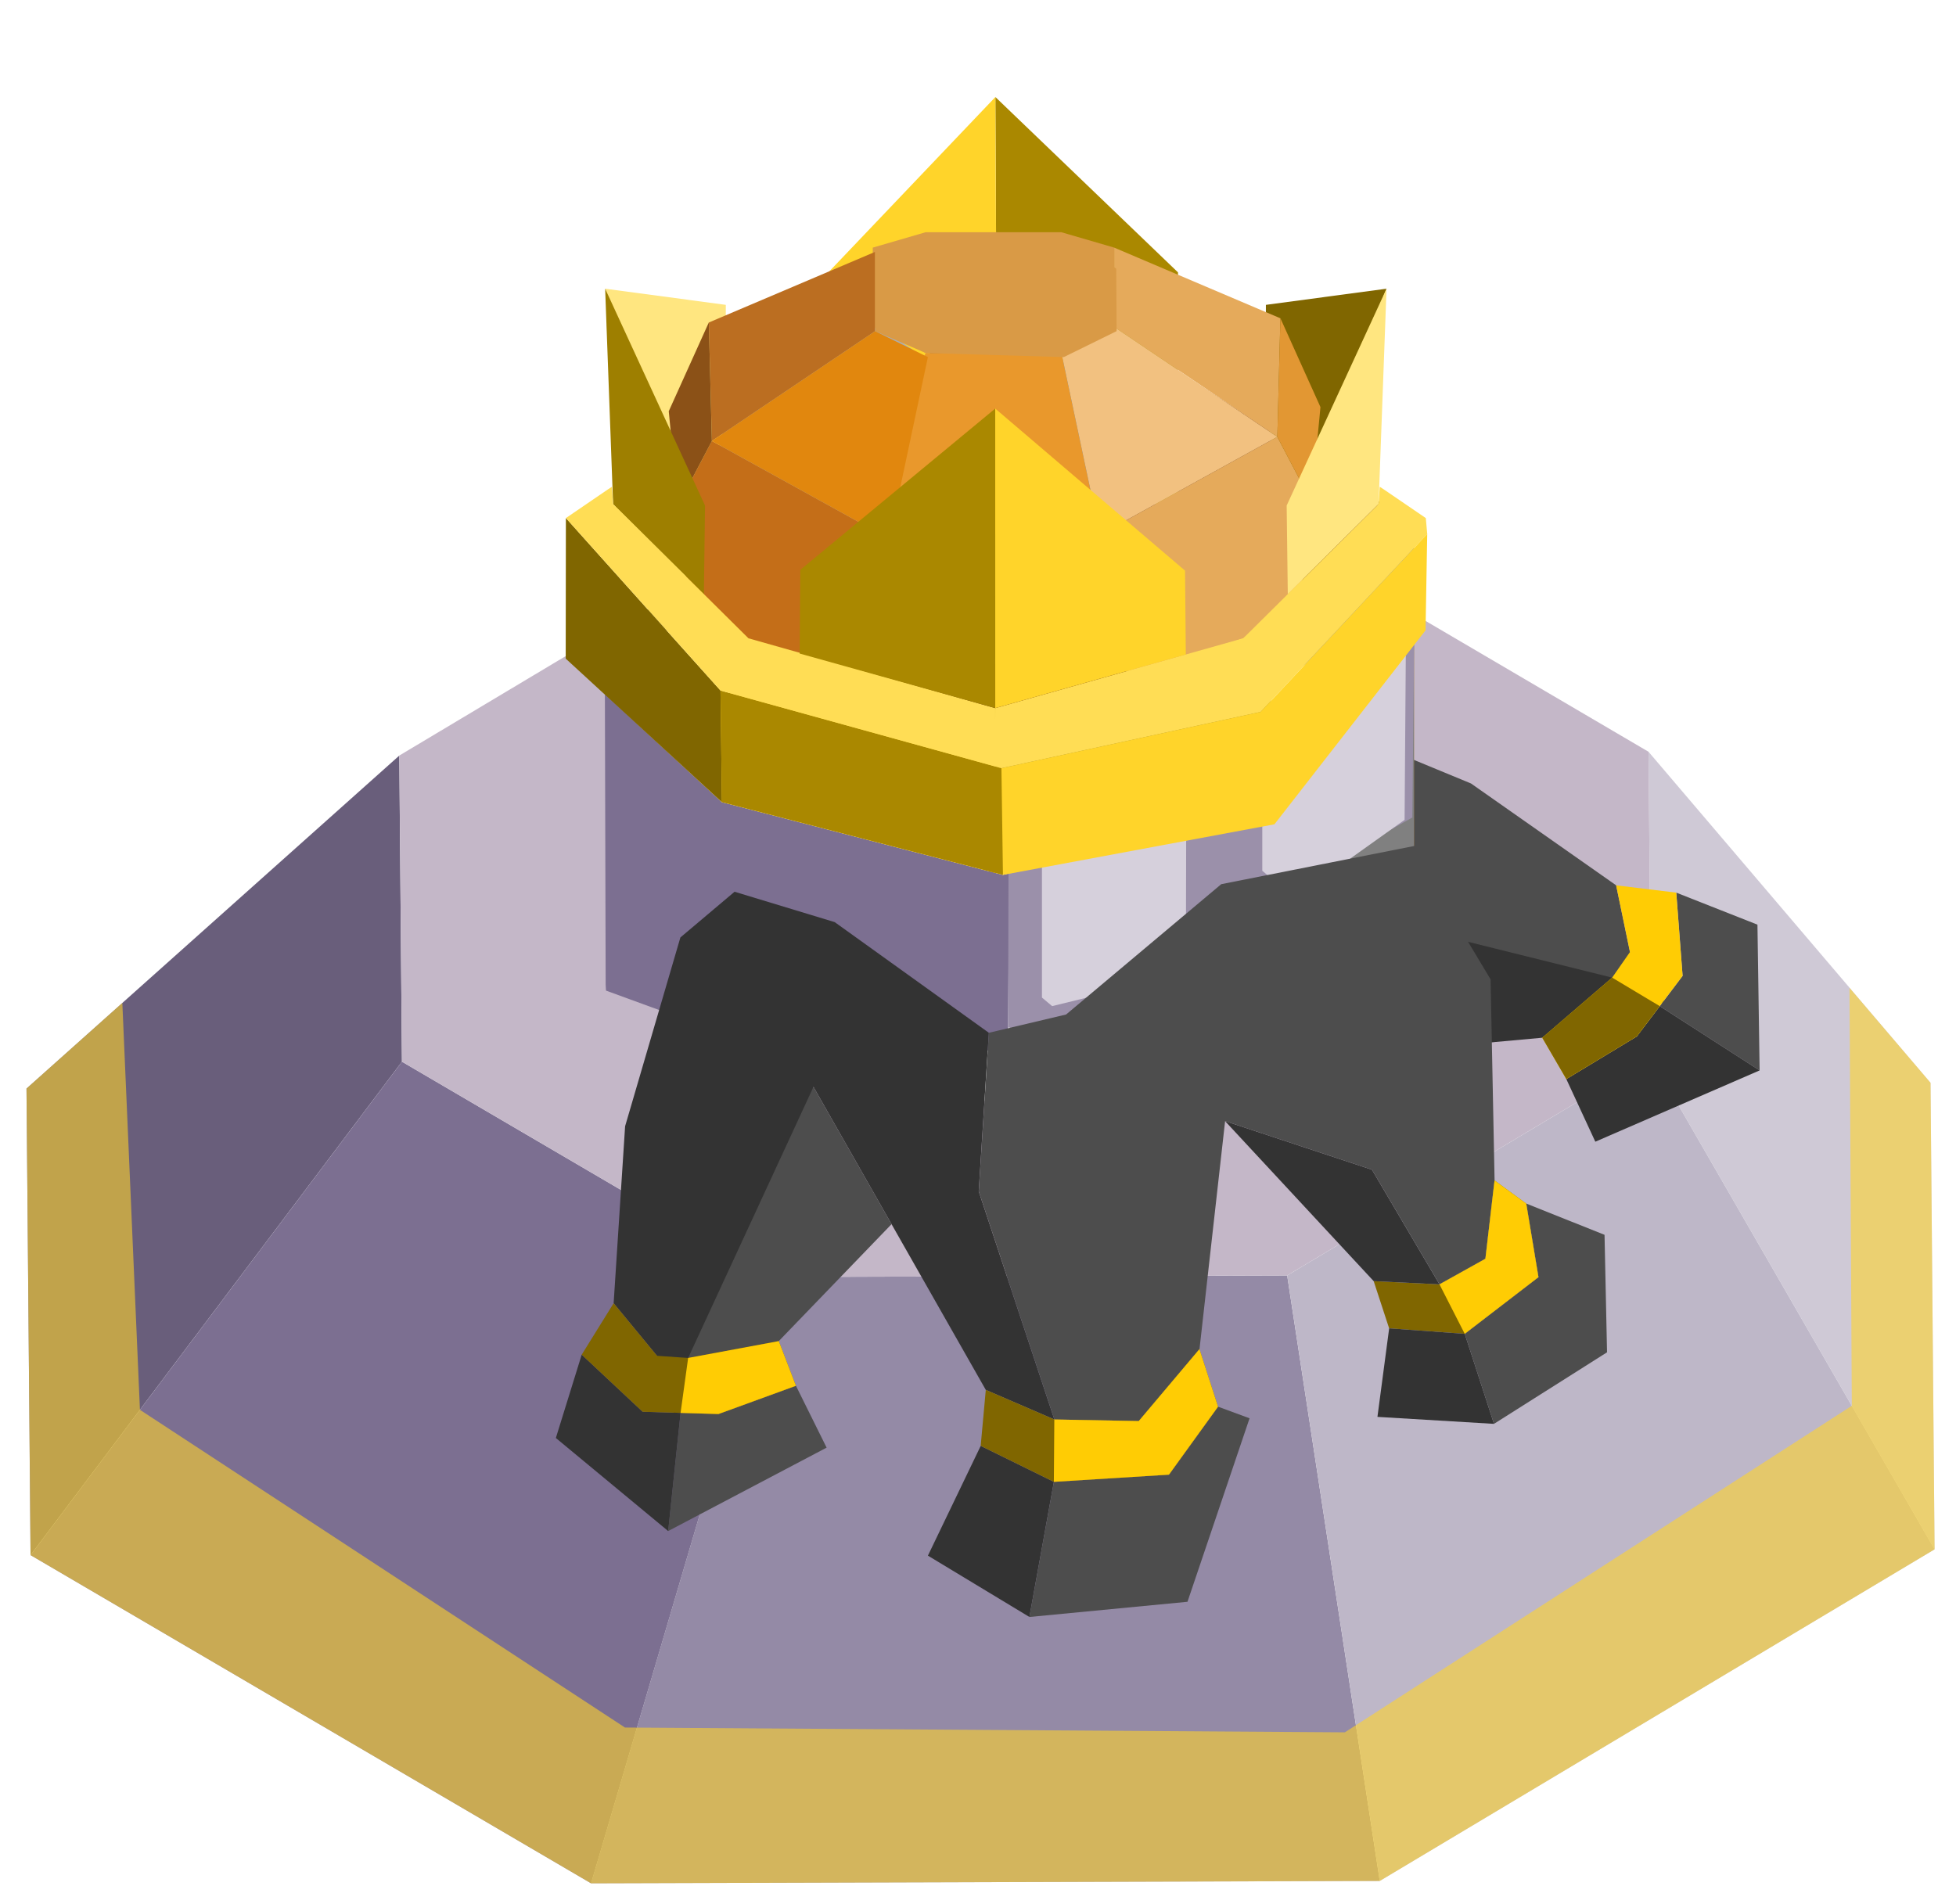 <?xml version="1.0" encoding="UTF-8" standalone="no"?>
<!-- Created with Inkscape (http://www.inkscape.org/) -->

<svg
   width="152.165mm"
   height="148.159mm"
   viewBox="0 0 152.165 148.159"
   version="1.1"
   id="svg1"
   xml:space="preserve"
   inkscape:version="1.3 (0e150ed6c4, 2023-07-21)"
   sodipodi:docname="Dwarves maravillas monumentos.svg"
   xmlns:inkscape="http://www.inkscape.org/namespaces/inkscape"
   xmlns:sodipodi="http://sodipodi.sourceforge.net/DTD/sodipodi-0.dtd"
   xmlns="http://www.w3.org/2000/svg"
   xmlns:svg="http://www.w3.org/2000/svg"><sodipodi:namedview
     id="namedview1"
     pagecolor="#ffffff"
     bordercolor="#000000"
     borderopacity="0.25"
     inkscape:showpageshadow="2"
     inkscape:pageopacity="0.0"
     inkscape:pagecheckerboard="0"
     inkscape:deskcolor="#d1d1d1"
     inkscape:document-units="mm"
     inkscape:zoom="0.0625"
     inkscape:cx="-5304"
     inkscape:cy="-1944"
     inkscape:window-width="1920"
     inkscape:window-height="991"
     inkscape:window-x="-9"
     inkscape:window-y="-9"
     inkscape:window-maximized="1"
     inkscape:current-layer="layer1"
     showguides="false"
     showgrid="false"><sodipodi:guide
       position="848.975,24.237"
       orientation="-3.296,-66.289"
       id="guide4"
       inkscape:locked="false" /><sodipodi:guide
       position="831.436,25.109"
       orientation="-24.82,66.612"
       id="guide5"
       inkscape:locked="false" /><sodipodi:guide
       position="849.06,31.676"
       orientation="24.82,-66.612"
       id="guide6"
       inkscape:locked="false" /><sodipodi:guide
       position="831.436,25.109"
       orientation="-44.397,32.365"
       id="guide7"
       inkscape:locked="false" /><sodipodi:guide
       position="839.999,36.856"
       orientation="0,0"
       id="guide8"
       inkscape:locked="false" /><sodipodi:guide
       position="839.999,36.856"
       orientation="0,0"
       id="guide9"
       inkscape:locked="false" /><sodipodi:guide
       position="848.903,42.142"
       orientation="19.979,34.434"
       id="guide10"
       inkscape:locked="false" /><sodipodi:guide
       position="858.014,36.856"
       orientation="-18.689,23.145"
       id="guide11"
       inkscape:locked="false" /><sodipodi:guide
       position="864.138,41.801"
       orientation="-20.613,-36.058"
       id="guide12"
       inkscape:locked="false" /><sodipodi:guide
       position="848.903,42.142"
       orientation="19.979,34.434"
       id="guide13"
       inkscape:locked="false" /><sodipodi:guide
       position="858.014,36.856"
       orientation="28.116,-0.322"
       id="guide14"
       inkscape:locked="false" /><sodipodi:guide
       position="857.928,29.417"
       orientation="-6.655,23.425"
       id="guide15"
       inkscape:locked="false" /><sodipodi:guide
       position="864.126,31.178"
       orientation="-40.15,0.043"
       id="guide16"
       inkscape:locked="false" /><sodipodi:guide
       position="843.722,39.144"
       orientation="11.329,19.818"
       id="guide17"
       inkscape:locked="false" /><sodipodi:guide
       position="848.965,36.147"
       orientation="-11.329,19.583"
       id="guide18"
       inkscape:locked="false" /><sodipodi:guide
       position="854.147,39.144"
       orientation="-11.329,-19.818"
       id="guide19"
       inkscape:locked="false" /><sodipodi:guide
       position="848.903,42.142"
       orientation="11.329,-19.583"
       id="guide20"
       inkscape:locked="false" /><sodipodi:guide
       position="848.927,33.986"
       orientation="-11.329,-19.818"
       id="guide21"
       inkscape:locked="false" /><sodipodi:guide
       position="843.683,36.984"
       orientation="-8.165,0.145"
       id="guide22"
       inkscape:locked="false" /><sodipodi:guide
       position="843.722,39.144"
       orientation="1.072,19.771"
       id="guide23"
       inkscape:locked="false" /><sodipodi:guide
       position="848.953,38.86"
       orientation="0,0"
       id="guide24"
       inkscape:locked="false" /><sodipodi:guide
       position="848.927,33.986"
       orientation="-11.329,19.583"
       id="guide25"
       inkscape:locked="false" /><sodipodi:guide
       position="854.108,36.984"
       orientation="-8.165,0.145"
       id="guide26"
       inkscape:locked="false" /><sodipodi:guide
       position="854.147,39.144"
       orientation="1.072,-19.866"
       id="guide27"
       inkscape:locked="false" /><sodipodi:guide
       position="848.89,38.86"
       orientation="0,0"
       id="guide28"
       inkscape:locked="false" /><sodipodi:guide
       position="839.999,36.856"
       orientation="19.577,34.246"
       id="guide29"
       inkscape:locked="false" /><sodipodi:guide
       position="849.06,31.676"
       orientation="-19.577,33.84"
       id="guide30"
       inkscape:locked="false" /><sodipodi:guide
       position="858.014,36.856"
       orientation="-19.577,-34.246"
       id="guide31"
       inkscape:locked="false" /><sodipodi:guide
       position="848.953,42.035"
       orientation="19.577,-33.84"
       id="guide32"
       inkscape:locked="false" /><sodipodi:guide
       position="848.994,27.943"
       orientation="-19.577,-34.246"
       id="guide33"
       inkscape:locked="false" /><sodipodi:guide
       position="839.933,33.122"
       orientation="-14.11,0.251"
       id="guide34"
       inkscape:locked="false" /><sodipodi:guide
       position="839.999,36.856"
       orientation="1.853,34.164"
       id="guide35"
       inkscape:locked="false" /><sodipodi:guide
       position="849.039,36.365"
       orientation="0,0"
       id="guide36"
       inkscape:locked="false" /><sodipodi:guide
       position="848.994,27.943"
       orientation="-19.577,33.84"
       id="guide37"
       inkscape:locked="false" /><sodipodi:guide
       position="857.947,33.122"
       orientation="-14.11,0.251"
       id="guide38"
       inkscape:locked="false" /><sodipodi:guide
       position="858.014,36.856"
       orientation="1.853,-34.329"
       id="guide39"
       inkscape:locked="false" /><sodipodi:guide
       position="848.931,36.365"
       orientation="0,0"
       id="guide40"
       inkscape:locked="false" /><sodipodi:guide
       position="839.981,33.15"
       orientation="19.577,34.246"
       id="guide41"
       inkscape:locked="false" /><sodipodi:guide
       position="849.041,27.97"
       orientation="-19.577,33.84"
       id="guide42"
       inkscape:locked="false" /><sodipodi:guide
       position="857.995,33.15"
       orientation="-19.577,-34.246"
       id="guide43"
       inkscape:locked="false" /><sodipodi:guide
       position="848.934,38.33"
       orientation="19.577,-33.84"
       id="guide44"
       inkscape:locked="false" /><sodipodi:guide
       position="848.975,24.237"
       orientation="-19.577,-34.246"
       id="guide45"
       inkscape:locked="false" /><sodipodi:guide
       position="839.914,29.417"
       orientation="-14.11,0.251"
       id="guide46"
       inkscape:locked="false" /><sodipodi:guide
       position="839.981,33.15"
       orientation="1.853,34.164"
       id="guide47"
       inkscape:locked="false" /><sodipodi:guide
       position="849.02,32.66"
       orientation="0,0"
       id="guide48"
       inkscape:locked="false" /><sodipodi:guide
       position="848.975,24.237"
       orientation="-19.577,33.84"
       id="guide49"
       inkscape:locked="false" /><sodipodi:guide
       position="857.928,29.417"
       orientation="-14.11,0.251"
       id="guide50"
       inkscape:locked="false" /><sodipodi:guide
       position="857.995,33.15"
       orientation="1.853,-34.329"
       id="guide51"
       inkscape:locked="false" /><sodipodi:guide
       position="848.912,32.66"
       orientation="0,0"
       id="guide52"
       inkscape:locked="false" /><sodipodi:guide
       position="855.906,55.593"
       orientation="55.295,0"
       id="guide53"
       inkscape:locked="false" /><sodipodi:guide
       position="855.906,40.963"
       orientation="0,87.305"
       id="guide54"
       inkscape:locked="false" /><sodipodi:guide
       position="879.005,40.963"
       orientation="-55.295,0"
       id="guide55"
       inkscape:locked="false" /><sodipodi:guide
       position="879.005,55.593"
       orientation="0,-87.305"
       id="guide56"
       inkscape:locked="false" /><sodipodi:guide
       position="858.842,58.54"
       orientation="38.707,0"
       id="guide57"
       inkscape:locked="false" /><sodipodi:guide
       position="858.842,48.299"
       orientation="0,61.113"
       id="guide58"
       inkscape:locked="false" /><sodipodi:guide
       position="875.011,48.299"
       orientation="-38.707,0"
       id="guide59"
       inkscape:locked="false" /><sodipodi:guide
       position="875.011,58.54"
       orientation="0,-61.113"
       id="guide60"
       inkscape:locked="false" /><sodipodi:guide
       position="855.987,47.493"
       orientation="-20.323,11.005"
       id="guide61"
       inkscape:locked="false" /><sodipodi:guide
       position="858.899,52.87"
       orientation="-14.197,7.272"
       id="guide62"
       inkscape:locked="false" /><sodipodi:guide
       position="860.823,56.627"
       orientation="14.239,-7.888"
       id="guide63"
       inkscape:locked="false" /><sodipodi:guide
       position="858.736,52.859"
       orientation="20.281,-10.389"
       id="guide64"
       inkscape:locked="false" /><sodipodi:guide
       position="861.677,49.436"
       orientation="25.886,-6.504"
       id="guide65"
       inkscape:locked="false" /><sodipodi:guide
       position="859.956,42.587"
       orientation="-18.543,-15.002"
       id="guide66"
       inkscape:locked="false" /><sodipodi:guide
       position="855.987,47.493"
       orientation="-20.323,11.005"
       id="guide67"
       inkscape:locked="false" /><sodipodi:guide
       position="867.531,48.335"
       orientation="27.669,2.978"
       id="guide68"
       inkscape:locked="false" /><sodipodi:guide
       position="868.319,41.014"
       orientation="-5.943,-31.605"
       id="guide69"
       inkscape:locked="false" /><sodipodi:guide
       position="859.956,42.587"
       orientation="-25.886,6.504"
       id="guide70"
       inkscape:locked="false" /><sodipodi:guide
       position="861.677,49.436"
       orientation="4.16,22.124"
       id="guide71"
       inkscape:locked="false" /><sodipodi:guide
       position="867.531,48.335"
       orientation="-7.097,20.786"
       id="guide72"
       inkscape:locked="false" /><sodipodi:guide
       position="873.03,50.213"
       orientation="24.628,11.886"
       id="guide73"
       inkscape:locked="false" /><sodipodi:guide
       position="876.175,43.697"
       orientation="10.138,-29.694"
       id="guide74"
       inkscape:locked="false" /><sodipodi:guide
       position="868.319,41.014"
       orientation="-27.669,-2.978"
       id="guide75"
       inkscape:locked="false" /><sodipodi:guide
       position="876.175,43.697"
       orientation="-20.281,10.389"
       id="guide76"
       inkscape:locked="false" /><sodipodi:guide
       position="878.924,49.063"
       orientation="-18.544,-15.002"
       id="guide77"
       inkscape:locked="false" /><sodipodi:guide
       position="874.954,53.969"
       orientation="14.197,-7.272"
       id="guide78"
       inkscape:locked="false" /><sodipodi:guide
       position="868.319,41.014"
       orientation="49.391,-3.262"
       id="guide79"
       inkscape:locked="false" /><sodipodi:guide
       position="867.455,27.946"
       orientation="-59.529,32.956"
       id="guide80"
       inkscape:locked="false" /><sodipodi:guide
       position="867.455,27.946"
       orientation="-55.335,-28.343"
       id="guide81"
       inkscape:locked="false" /><sodipodi:guide
       position="859.956,42.587"
       orientation="5.943,31.605"
       id="guide82"
       inkscape:locked="false" /><sodipodi:guide
       position="867.455,27.946"
       orientation="-73.878,-43.345"
       id="guide83"
       inkscape:locked="false" /><sodipodi:guide
       position="855.987,47.493"
       orientation="18.543,15.002"
       id="guide84"
       inkscape:locked="false" /><sodipodi:guide
       position="887.322,52.207"
       orientation="6.371,-27.197"
       id="guide85"
       inkscape:locked="false" /><sodipodi:guide
       position="880.126,50.521"
       orientation="-15.724,-33.859"
       id="guide86"
       inkscape:locked="false" /><sodipodi:guide
       position="871.167,54.681"
       orientation="-9.191,24.923"
       id="guide87"
       inkscape:locked="false" /><sodipodi:guide
       position="877.761,57.113"
       orientation="18.544,36.133"
       id="guide88"
       inkscape:locked="false" /><sodipodi:guide
       position="880.143,48.048"
       orientation="-9.348,-0.065"
       id="guide89"
       inkscape:locked="false" /><sodipodi:guide
       position="880.126,50.521"
       orientation="-15.73,-33.866"
       id="guide90"
       inkscape:locked="false" /><sodipodi:guide
       position="871.165,54.683"
       orientation="12.385,-0.268"
       id="guide91"
       inkscape:locked="false" /><sodipodi:guide
       position="871.095,51.406"
       orientation="12.693,34.199"
       id="guide92"
       inkscape:locked="false" /><sodipodi:guide
       position="880.126,50.521"
       orientation="10.017,0.067"
       id="guide93"
       inkscape:locked="false" /><sodipodi:guide
       position="880.144,47.871"
       orientation="-6.483,24.991"
       id="guide94"
       inkscape:locked="false" /><sodipodi:guide
       position="886.756,49.586"
       orientation="-9.904,2.14"
       id="guide95"
       inkscape:locked="false" /><sodipodi:guide
       position="881.983,59.675"
       orientation="11.329,19.818"
       id="guide96"
       inkscape:locked="false" /><sodipodi:guide
       position="887.227,56.677"
       orientation="-11.329,19.583"
       id="guide97"
       inkscape:locked="false" /><sodipodi:guide
       position="892.408,59.675"
       orientation="-11.329,-19.818"
       id="guide98"
       inkscape:locked="false" /><sodipodi:guide
       position="887.165,62.672"
       orientation="11.329,-19.583"
       id="guide99"
       inkscape:locked="false" /><sodipodi:guide
       position="887.188,54.517"
       orientation="-11.329,-19.818"
       id="guide100"
       inkscape:locked="false" /><sodipodi:guide
       position="881.945,57.514"
       orientation="-8.165,0.145"
       id="guide101"
       inkscape:locked="false" /><sodipodi:guide
       position="881.983,59.675"
       orientation="1.072,19.771"
       id="guide102"
       inkscape:locked="false" /><sodipodi:guide
       position="887.214,59.391"
       orientation="0,0"
       id="guide103"
       inkscape:locked="false" /><sodipodi:guide
       position="887.188,54.517"
       orientation="-11.329,19.583"
       id="guide104"
       inkscape:locked="false" /><sodipodi:guide
       position="892.37,57.514"
       orientation="-8.165,0.145"
       id="guide105"
       inkscape:locked="false" /><sodipodi:guide
       position="892.408,59.675"
       orientation="1.072,-19.866"
       id="guide106"
       inkscape:locked="false" /><sodipodi:guide
       position="887.152,59.391"
       orientation="0,0"
       id="guide107"
       inkscape:locked="false" /><sodipodi:guide
       position="871.129,53.273"
       orientation="19.577,34.246"
       id="guide108"
       inkscape:locked="false" /><sodipodi:guide
       position="880.19,48.093"
       orientation="-19.577,33.84"
       id="guide109"
       inkscape:locked="false" /><sodipodi:guide
       position="889.143,53.273"
       orientation="-19.577,-34.246"
       id="guide110"
       inkscape:locked="false" /><sodipodi:guide
       position="880.082,58.452"
       orientation="19.577,-33.84"
       id="guide111"
       inkscape:locked="false" /><sodipodi:guide
       position="880.123,44.36"
       orientation="-19.577,-34.246"
       id="guide112"
       inkscape:locked="false" /><sodipodi:guide
       position="871.062,49.539"
       orientation="-14.11,0.251"
       id="guide113"
       inkscape:locked="false" /><sodipodi:guide
       position="871.129,53.273"
       orientation="1.853,34.164"
       id="guide114"
       inkscape:locked="false" /><sodipodi:guide
       position="880.168,52.782"
       orientation="0,0"
       id="guide115"
       inkscape:locked="false" /><sodipodi:guide
       position="880.123,44.36"
       orientation="-19.577,33.84"
       id="guide116"
       inkscape:locked="false" /><sodipodi:guide
       position="889.077,49.539"
       orientation="-14.11,0.251"
       id="guide117"
       inkscape:locked="false" /><sodipodi:guide
       position="889.143,53.273"
       orientation="1.853,-34.329"
       id="guide118"
       inkscape:locked="false" /><sodipodi:guide
       position="880.06,52.782"
       orientation="0,0"
       id="guide119"
       inkscape:locked="false" /><sodipodi:guide
       position="871.11,49.567"
       orientation="19.577,34.246"
       id="guide120"
       inkscape:locked="false" /><sodipodi:guide
       position="880.171,44.387"
       orientation="-19.577,33.84"
       id="guide121"
       inkscape:locked="false" /><sodipodi:guide
       position="889.124,49.567"
       orientation="-19.577,-34.246"
       id="guide122"
       inkscape:locked="false" /><sodipodi:guide
       position="880.063,54.747"
       orientation="19.577,-33.84"
       id="guide123"
       inkscape:locked="false" /><sodipodi:guide
       position="880.105,40.654"
       orientation="-19.577,-34.246"
       id="guide124"
       inkscape:locked="false" /><sodipodi:guide
       position="871.044,45.834"
       orientation="-14.11,0.251"
       id="guide125"
       inkscape:locked="false" /><sodipodi:guide
       position="871.11,49.567"
       orientation="1.853,34.164"
       id="guide126"
       inkscape:locked="false" /><sodipodi:guide
       position="880.149,49.077"
       orientation="0,0"
       id="guide127"
       inkscape:locked="false" /><sodipodi:guide
       position="880.105,40.654"
       orientation="-19.577,33.84"
       id="guide128"
       inkscape:locked="false" /><sodipodi:guide
       position="889.058,45.834"
       orientation="-14.11,0.251"
       id="guide129"
       inkscape:locked="false" /><sodipodi:guide
       position="889.124,49.567"
       orientation="1.853,-34.329"
       id="guide130"
       inkscape:locked="false" /><sodipodi:guide
       position="880.042,49.077"
       orientation="0,0"
       id="guide131"
       inkscape:locked="false" /><sodipodi:guide
       position="878.261,57.386"
       orientation="19.577,34.246"
       id="guide132"
       inkscape:locked="false" /><sodipodi:guide
       position="887.322,52.207"
       orientation="-19.577,33.84"
       id="guide133"
       inkscape:locked="false" /><sodipodi:guide
       position="896.275,57.386"
       orientation="-19.577,-34.246"
       id="guide134"
       inkscape:locked="false" /><sodipodi:guide
       position="887.214,62.566"
       orientation="19.577,-33.84"
       id="guide135"
       inkscape:locked="false" /><sodipodi:guide
       position="887.255,48.473"
       orientation="-19.577,-34.246"
       id="guide136"
       inkscape:locked="false" /><sodipodi:guide
       position="878.194,53.653"
       orientation="-14.11,0.251"
       id="guide137"
       inkscape:locked="false" /><sodipodi:guide
       position="878.261,57.386"
       orientation="1.853,34.164"
       id="guide138"
       inkscape:locked="false" /><sodipodi:guide
       position="887.3,56.896"
       orientation="0,0"
       id="guide139"
       inkscape:locked="false" /><sodipodi:guide
       position="887.255,48.473"
       orientation="-19.577,33.84"
       id="guide140"
       inkscape:locked="false" /><sodipodi:guide
       position="896.209,53.653"
       orientation="-14.11,0.251"
       id="guide141"
       inkscape:locked="false" /><sodipodi:guide
       position="896.275,57.386"
       orientation="1.853,-34.329"
       id="guide142"
       inkscape:locked="false" /><sodipodi:guide
       position="887.192,56.896"
       orientation="0,0"
       id="guide143"
       inkscape:locked="false" /><sodipodi:guide
       position="887.189,44.74"
       orientation="-19.577,-34.246"
       id="guide144"
       inkscape:locked="false" /><sodipodi:guide
       position="878.128,49.92"
       orientation="-14.11,0.251"
       id="guide145"
       inkscape:locked="false" /><sodipodi:guide
       position="878.194,53.653"
       orientation="1.853,34.164"
       id="guide146"
       inkscape:locked="false" /><sodipodi:guide
       position="887.234,53.163"
       orientation="0,0"
       id="guide147"
       inkscape:locked="false" /><sodipodi:guide
       position="887.189,44.74"
       orientation="-19.577,33.84"
       id="guide148"
       inkscape:locked="false" /><sodipodi:guide
       position="896.142,49.92"
       orientation="-14.11,0.251"
       id="guide149"
       inkscape:locked="false" /><sodipodi:guide
       position="896.209,53.653"
       orientation="1.853,-34.329"
       id="guide150"
       inkscape:locked="false" /><sodipodi:guide
       position="887.126,53.163"
       orientation="0,0"
       id="guide151"
       inkscape:locked="false" /><sodipodi:guide
       position="887.214,62.566"
       orientation="3.296,66.289"
       id="guide152"
       inkscape:locked="false" /><sodipodi:guide
       position="904.753,61.694"
       orientation="16.281,-32.043"
       id="guide153"
       inkscape:locked="false" /><sodipodi:guide
       position="896.275,57.386"
       orientation="-16.281,32.043"
       id="guide154"
       inkscape:locked="false" /><sodipodi:guide
       position="904.753,61.694"
       orientation="44.501,-32.545"
       id="guide155"
       inkscape:locked="false" /><sodipodi:guide
       position="881.553,59.156"
       orientation="11.329,19.818"
       id="guide156"
       inkscape:locked="false" /><sodipodi:guide
       position="886.796,56.158"
       orientation="-11.329,19.583"
       id="guide157"
       inkscape:locked="false" /><sodipodi:guide
       position="891.978,59.156"
       orientation="-11.329,-19.818"
       id="guide158"
       inkscape:locked="false" /><sodipodi:guide
       position="886.734,62.153"
       orientation="11.329,-19.583"
       id="guide159"
       inkscape:locked="false" /><sodipodi:guide
       position="881.553,59.156"
       orientation="11.329,19.818"
       id="guide160"
       inkscape:locked="false" /><sodipodi:guide
       position="886.796,56.158"
       orientation="-11.329,19.583"
       id="guide161"
       inkscape:locked="false" /><sodipodi:guide
       position="891.978,59.156"
       orientation="-11.329,-19.818"
       id="guide162"
       inkscape:locked="false" /><sodipodi:guide
       position="886.734,62.153"
       orientation="11.329,-19.583"
       id="guide163"
       inkscape:locked="false" /><sodipodi:guide
       position="886.758,53.998"
       orientation="-11.329,-19.818"
       id="guide164"
       inkscape:locked="false" /><sodipodi:guide
       position="881.514,56.995"
       orientation="-8.165,0.145"
       id="guide165"
       inkscape:locked="false" /><sodipodi:guide
       position="881.553,59.156"
       orientation="1.072,19.771"
       id="guide166"
       inkscape:locked="false" /><sodipodi:guide
       position="886.784,58.872"
       orientation="0,0"
       id="guide167"
       inkscape:locked="false" /><sodipodi:guide
       position="886.758,53.998"
       orientation="-11.329,19.583"
       id="guide168"
       inkscape:locked="false" /><sodipodi:guide
       position="891.939,56.995"
       orientation="-8.165,0.145"
       id="guide169"
       inkscape:locked="false" /><sodipodi:guide
       position="891.978,59.156"
       orientation="1.072,-19.866"
       id="guide170"
       inkscape:locked="false" /><sodipodi:guide
       position="886.721,58.872"
       orientation="0,0"
       id="guide171"
       inkscape:locked="false" /><sodipodi:guide
       position="908.816,88.297"
       orientation="-19.577,33.84"
       id="guide179"
       inkscape:locked="false" /><sodipodi:guide
       position="917.769,93.477"
       orientation="-14.11,0.251"
       id="guide180"
       inkscape:locked="false" /><sodipodi:guide
       position="917.836,97.21"
       orientation="1.853,-34.329"
       id="guide181"
       inkscape:locked="false" /><sodipodi:guide
       position="908.753,96.72"
       orientation="0,0"
       id="guide182"
       inkscape:locked="false" /></sodipodi:namedview><defs
     id="defs1"><linearGradient
       id="swatch30"
       inkscape:swatch="solid"><stop
         style="stop-color:#797979;stop-opacity:0.577;"
         offset="0"
         id="stop30" /></linearGradient></defs><g
     inkscape:label="Capa 1"
     inkscape:groupmode="layer"
     id="layer1"
     transform="translate(814.075,84.446)"><g
       id="g160"
       transform="translate(313.607,-457.95)"><g
         id="g159"
         transform="translate(-328.961,450.06)"><g
           id="g25-2-2"
           transform="translate(-3628.091,2953.664)"
           inkscape:export-filename="Sprites SVG\monument_dwarf_tomb.svg"
           inkscape:export-xdpi="96"
           inkscape:export-ydpi="96"><g
             id="g41-5-3-1"
             transform="matrix(2,0,0,2,2898.407,-2119.539)"
             inkscape:export-filename="SVG\monument_tomb.svg"
             inkscape:export-xdpi="96"
             inkscape:export-ydpi="96"><g
               id="g23-9-0-7-4"
               transform="matrix(0.9,0,0,0.9,-27.332,-187.601)"><path
                 style="fill:#cfc9d6;fill-opacity:1;stroke:#020202;stroke-width:1.792;stroke-opacity:0"
                 d="m 63.378,-251.759 12.247,21.244 -0.175,-20.168 -12.187,-14.308"
                 id="path191-3-19-8-2-3-5-1-5-5-9"
                 sodipodi:nodetypes="cccc" /><path
                 style="fill:#695e7b;fill-opacity:1;stroke:#020202;stroke-width:0.32;stroke-opacity:0"
                 d="m -6.665,-230.265 16.052,-21.33 -0.115,-13.232 -16.112,14.394"
                 id="path198-7-3-2-9-2-2-2-3"
                 sodipodi:nodetypes="cccc" /><path
                 style="fill:#948aa6;fill-opacity:1;stroke:#020202;stroke-width:1.792;stroke-opacity:0"
                 d="m 47.645,-242.355 -22.364,0.068 -7.721,26.209 34.086,-0.104"
                 id="path73-8-7-7-7-6-6-0-9-6-2-9-4-3-8"
                 sodipodi:nodetypes="cccc" /><path
                 style="fill:#7c6f91;fill-opacity:1;stroke:#020202;stroke-width:1.792;stroke-opacity:0"
                 d="m 25.282,-242.287 -15.895,-9.308 -16.052,21.33 24.226,14.188"
                 id="path75-3-9-9-9-0-4-3-9-2-3-0-1-4-0"
                 sodipodi:nodetypes="cccc" /><path
                 style="fill:#beb7c8;fill-opacity:1;stroke:#020202;stroke-width:1.792;stroke-opacity:0"
                 d="m 51.646,-216.181 -4.001,-26.173 15.732,-9.405 12.247,21.244"
                 id="path72-8-8-0-1-9-35-6-3-3-5-4-0-6-7"
                 sodipodi:nodetypes="cccc" /><path
                 id="path26-9-5-7-5-9"
                 style="fill:#c4b7c8;fill-opacity:1;stroke:#020202;stroke-width:3.619;stroke-opacity:0"
                 d="m 50.826,-272.292 -0.146,2.58 -0.935,1.6 0.218,5.072 1.686,3.77 5.74e-4,5.8e-4 0.033,3.856 -9.198,5.482 -13.074,0.04 -9.293,-5.426 1.399,-5.04 -3.262,-9.84 -8.983,5.37 0.038,4.399 0.077,8.833 15.895,9.309 22.363,-0.068 15.733,-9.405 0.138,-4.55 -0.177,-0.044 -0.075,-8.638 z" /></g><g
               id="g40-1-4-3"
               transform="translate(-1.058)"><g
                 id="g39-0-8-0"><g
                   id="g11-9-9-7-7"
                   transform="rotate(-43.998,52.875,-390.464)"><path
                     style="fill:#4d4d4d;fill-opacity:1;stroke:#020202;stroke-width:4.79;stroke-opacity:0"
                     d="m 58.615,-426.832 1.406,3.089 -3.879,4.139 -1.057,-4.498 1.457,-0.229 z"
                     id="path212-7-9-1-5-3-7-2-6-8-41-4-8-8-3-2-1-2-1-9-1-0-5"
                     sodipodi:nodetypes="cccccc" /><g
                     id="g10-2-1-5"><path
                       style="fill:#4d4d4d;stroke:#020202;stroke-width:3.65;stroke-opacity:0"
                       d="m 55.412,-424.003 -7.052,-12.029"
                       id="path114-5-5-7-7-3-7-0-3-5-2-47-2-73-9-3-5-4-9-8-7-5-7-8" /><path
                       style="fill:#4d4d4d;fill-opacity:1;stroke:#020202;stroke-width:3.65;stroke-opacity:0"
                       d="m 55.714,-426.421 -0.397,2.436 -5.189,-7.016 -0.179,-0.51 -1.59,-4.522 -7.032,-1.23 5.405,-5.021 3.717,-1.662 2.314,1.499 3.058,7.013 1.309,6.771"
                       id="path115-4-6-2-9-28-0-2-0-5-7-63-0-7-4-4-9-1-6-5-6-0-0-2"
                       sodipodi:nodetypes="ccccccccccc" /><path
                       style="fill:#333333;fill-opacity:1;stroke:#020202;stroke-width:3.65;stroke-opacity:0"
                       d="m 50.943,-426.393 -4.924,-3.96 2.341,-5.679 6.164,9.846 -1.003,0.198 z"
                       id="path123-4-6-5-1-4-2-4-8-4-3-10-6-8-8-1-1-0-2-3-6-7-9-2"
                       sodipodi:nodetypes="cccccc" /><path
                       style="fill:#333333;fill-opacity:1;stroke:#020202;stroke-width:3.65;stroke-opacity:0"
                       d="m 56.142,-419.605 -6.523,-2.444 0.881,-2.537 3.128,0.712 1.457,-0.229"
                       id="path122-3-3-8-4-9-1-5-6-4-5-1-27-4-5-6-5-5-5-9-1-6-5-3"
                       sodipodi:nodetypes="ccccc" /><path
                       style="fill:#ffcc04;fill-opacity:1;stroke:#020202;stroke-width:3.65;stroke-opacity:0"
                       d="m 57.13,-428.661 -1.416,2.24 -1.191,0.235 -3.58,-0.207 -0.443,1.807 3.128,0.712 2.914,-0.458 2.072,-2.501"
                       id="path73-2-8-8-9-0-0-8-6-3-7-9-0-6-6-9-4-8-6-5-0-3-6-6"
                       sodipodi:nodetypes="cccccccc" /><path
                       style="fill:#806600;fill-opacity:1;stroke-width:0.249"
                       d="m 55.085,-424.103 -1.457,0.229 -3.128,-0.712 0.443,-1.807 3.581,0.207"
                       id="path10-7-8-1-8-3-4-3-9-4-8-9-0-1-9-0-0-5-5-2"
                       sodipodi:nodetypes="ccccc" /></g></g><g
                   id="g18-4-5-4-9-5-3-7-4-2-6-1-1-9-0-1-9-3-6"
                   transform="translate(107.351,-557.014)"><path
                     style="fill:#c6862d;fill-opacity:1;stroke:none;stroke-width:0.463;stroke-dasharray:none;stroke-opacity:0"
                     d="m -85.812,122.124 v 18.165 l -15.704,10.21 v -19.346"
                     id="path2-0-0-8-8-6-6-5-3-1-1-3-2-6-4-3-9-5-7-7-7-3-7"
                     sodipodi:nodetypes="cccc" /><rect
                     style="fill:#663615;fill-opacity:1;stroke:none;stroke-width:0.059;stroke-dasharray:none;stroke-opacity:1"
                     id="rect4-9-3-7-9-8-3-7-9-7-0-6-7-4-1-9-5-9-8-7-3-1-8-1-6-2-4"
                     width="18.731"
                     height="18.731"
                     x="42.119"
                     y="163.203"
                     transform="matrix(0.838,0.545,-0.838,0.545,0,0)" /><g
                     id="g16-5-9-1-0-6-3-8-1-7-8-9-4-4-4-0-8-0-3-3"
                     transform="matrix(1.116,0,0,1.116,-267.671,-212.201)"><path
                       style="fill:#ffffff;fill-opacity:1;stroke:#020202;stroke-width:0.939;stroke-dasharray:none;stroke-opacity:0"
                       d="m 149.982,310.328 4.54,-2.76 v 7.382 l -4.483,2.932 z"
                       id="path214-0-3-5-7-4-8-7-6-2-7-6-2-5-7-4-5-7-7-5-0-5-3"
                       sodipodi:nodetypes="ccccc" /><path
                       style="fill:#000000;fill-opacity:0.993;stroke:#020202;stroke-width:0.939;stroke-dasharray:none;stroke-opacity:0"
                       d="m 154.522,310.643 -2.779,1.834 0.028,4.273 2.751,-1.799"
                       id="path215-2-6-2-5-2-5-5-3-5-5-2-5-4-7-0-6-1-3-3-4-9-4" /><path
                       style="fill:#ffffff;fill-opacity:1;stroke:#020202;stroke-width:0.939;stroke-dasharray:none;stroke-opacity:0"
                       d="m 157.562,305.393 4.54,-2.76 v 7.382 l -4.483,2.932 z"
                       id="path214-0-5-2-8-62-3-5-2-1-4-2-5-8-3-6-8-2-2-2-7-8-9-6"
                       sodipodi:nodetypes="ccccc" /><path
                       style="fill:#000000;fill-opacity:0.993;stroke:#020202;stroke-width:0.939;stroke-dasharray:none;stroke-opacity:0"
                       d="m 162.102,305.708 -2.779,1.834 0.028,4.273 2.751,-1.799"
                       id="path215-2-5-8-3-5-7-1-6-8-4-5-3-8-3-8-5-4-8-7-5-7-0-8" /></g></g><g
                   id="g18-4-5-4-9-5-3-7-4-0-5-9-7-4-9-7-1-1-7-9-6"
                   transform="translate(107.351,-557.014)"><path
                     style="fill:#808080;fill-opacity:1;stroke:none;stroke-width:0.463;stroke-dasharray:none;stroke-opacity:0"
                     d="m -85.812,122.124 v 18.165 l -15.704,10.21 v -19.346"
                     id="path2-0-0-8-8-6-6-5-3-1-1-3-2-5-6-8-2-9-5-3-5-1-4-6-4"
                     sodipodi:nodetypes="cccc" /><rect
                     style="fill:#663615;fill-opacity:1;stroke:none;stroke-width:0.059;stroke-dasharray:none;stroke-opacity:1"
                     id="rect4-9-3-7-9-8-3-7-9-7-0-6-7-4-1-9-5-4-0-4-4-9-9-7-5-1-5-5-2"
                     width="18.731"
                     height="18.731"
                     x="42.119"
                     y="163.203"
                     transform="matrix(0.838,0.545,-0.838,0.545,0,0)" /><g
                     id="g16-5-9-1-0-6-3-8-1-7-5-7-4-7-7-4-8-7-1-6-8-1"
                     transform="matrix(1.116,0,0,1.116,-267.671,-212.201)"><path
                       style="fill:#ffffff;fill-opacity:1;stroke:#020202;stroke-width:0.939;stroke-dasharray:none;stroke-opacity:0"
                       d="m 149.982,310.328 4.54,-2.76 v 7.382 l -4.483,2.932 z"
                       id="path214-0-3-5-7-4-8-7-6-2-7-6-2-9-25-91-4-5-9-2-9-2-6-2-5"
                       sodipodi:nodetypes="ccccc" /><path
                       style="fill:#000000;fill-opacity:0.993;stroke:#020202;stroke-width:0.939;stroke-dasharray:none;stroke-opacity:0"
                       d="m 154.522,310.643 -2.779,1.834 0.028,4.273 2.751,-1.799"
                       id="path215-2-6-2-5-2-5-5-3-5-5-2-5-2-8-5-2-0-5-7-1-1-5-9-3" /><path
                       style="fill:#ffffff;fill-opacity:1;stroke:#020202;stroke-width:0.939;stroke-dasharray:none;stroke-opacity:0"
                       d="m 157.562,305.393 4.54,-2.76 v 7.382 l -4.483,2.932 z"
                       id="path214-0-5-2-8-62-3-5-2-1-4-2-5-8-5-5-40-5-3-6-3-8-8-7-3-3"
                       sodipodi:nodetypes="ccccc" /><path
                       style="fill:#000000;fill-opacity:0.993;stroke:#020202;stroke-width:0.939;stroke-dasharray:none;stroke-opacity:0"
                       d="m 162.102,305.708 -2.779,1.834 0.028,4.273 2.751,-1.799"
                       id="path215-2-5-8-3-5-7-1-6-8-4-5-3-8-1-9-5-8-3-9-5-9-9-6-1-9" /></g></g><g
                   id="g34-0-6-2"
                   transform="translate(52.146,0.007)"><path
                     style="fill:#aa8800;fill-opacity:1;stroke:#020202;stroke-width:3.036;stroke-opacity:0"
                     d="m -46.889,-451.572 7.103,6.821 v 10.21 l -7.067,-9.591 -0.036,-7.44"
                     id="path141-4-9-3-47-4-9-7-3-5-5"
                     sodipodi:nodetypes="ccccc" /><path
                     style="fill:#6f7173;fill-opacity:1;stroke:#020202;stroke-width:2.889;stroke-opacity:0"
                     d="m -51.014,-434.382 1.5,-7.072 5.368,0.158 2.349,6.877 z"
                     id="path177-9-46-4-2-5-3-5-1-0-0-7-44-0-9" /><path
                     style="fill:#806600;fill-opacity:1;stroke:#020202;stroke-width:3.036;stroke-opacity:0"
                     d="m -62.003,-442.716 3.761,1.319 0.462,7.856 z"
                     id="path138-7-1-9-9-4-4-9-8-7-2"
                     sodipodi:nodetypes="cccc" /><path
                     style="fill:#ffd42a;fill-opacity:1;stroke:#020202;stroke-width:3.036;stroke-opacity:0"
                     d="m -54.841,-434.88 7.682,-9.556 0.305,0.304 -0.036,-7.44 -7.736,8.123 z"
                     id="path139-1-9-8-5-0-6-9-1-4-1"
                     sodipodi:nodetypes="cccccc" /><path
                     style="fill:#806600;fill-opacity:1;stroke:#020202;stroke-width:3.036;stroke-opacity:0"
                     d="m -31.674,-444.116 -4.693,0.629 v 4.174 l 0.822,4.735 z"
                     id="path142-2-0-8-7-4-0-0-5-5-4"
                     sodipodi:nodetypes="ccccc" /><path
                     style="fill:#aa8800;stroke:#020202;stroke-width:3.036;stroke-opacity:0"
                     d="m -47.147,-421.311 0.059,-4.15 10.927,-3.02 -0.055,4.341"
                     id="path90-6-0-8-90-7-3-4-4-6-0" /><g
                     id="g18-1-6-9-2-3-9-6-8-9"
                     transform="matrix(-0.942,0,0,0.913,-274.676,-120.763)"><path
                       style="fill:#adadad;fill-opacity:1;stroke:#020202;stroke-width:3.115;stroke-opacity:0"
                       d="m -236.35,-343.719 7.166,-3.663 -7.097,-5.668 -2.561,1.795 z"
                       id="path178-2-8-84-1-9-7-2-0-1-0-6-1-4-6-8" /><path
                       style="fill:#e9982c;fill-opacity:1;stroke:#020202;stroke-width:3.115;stroke-opacity:0"
                       d="m -246.13,-343.678 1.592,-7.75 h 5.609 l 2.579,7.709 z"
                       id="path177-9-46-4-2-5-3-5-1-0-0-7-4-3-1-6"
                       sodipodi:nodetypes="ccccc" /><path
                       style="fill:#e5aa5b;fill-opacity:1;stroke:#020202;stroke-width:3.115;stroke-opacity:0"
                       d="m -246.718,-352.535 v -3.381 l -6.863,3.012 0.126,5.051"
                       id="path181-5-0-6-3-9-1-7-3-2-4-4-1-1-3-6" /><path
                       style="fill:#d99a46;fill-opacity:1;stroke:#020202;stroke-width:3.115;stroke-opacity:0"
                       d="m -246.718,-355.916 2.18,-0.655 h 5.609 l 2.18,0.655 v 3.381 l -2.18,1.107 -5.609,-1.5e-4 -2.18,-1.107 z"
                       id="path191-30-6-5-8-4-3-7-5-7-9-4-8-6-5-9"
                       sodipodi:nodetypes="ccccccccc" /><path
                       style="fill:#e5aa5b;fill-opacity:1;stroke:#020202;stroke-width:3.115;stroke-opacity:0"
                       d="m -254.86,-345.084 0.553,4.941 6.729,4.014 1.449,-7.549 -7.325,-4.175 z"
                       id="path193-1-8-9-3-3-0-6-1-6-6-4-5-7-4-1"
                       sodipodi:nodetypes="cccccc" /><path
                       style="fill:#4d4d4d;fill-opacity:1;stroke:#020202;stroke-width:3.115;stroke-opacity:0"
                       d="m -246.833,-338.057 11.535,-0.232 -1.052,-5.43 -9.78,0.041 z"
                       id="path194-9-1-4-0-9-0-9-2-9-6-0-3-8-9-6" /><path
                       style="fill:#6c6c6c;fill-opacity:1;stroke:#020202;stroke-width:3.115;stroke-opacity:0"
                       d="m -234.473,-336.076 7.107,-4.018 -1.818,-7.288 -7.166,3.663"
                       id="path195-4-9-5-4-2-9-2-3-4-4-2-7-7-5-8"
                       sodipodi:nodetypes="cccc" /><path
                       style="fill:#e29733;fill-opacity:1;stroke:#020202;stroke-width:3.115;stroke-opacity:0"
                       d="m -253.455,-347.853 -1.406,2.769 -0.374,-4.037 1.653,-3.783"
                       id="path192-2-07-8-0-2-9-4-8-6-7-8-8-7-9-2" /><path
                       style="fill:#5d5d5d;fill-opacity:1;stroke:#020202;stroke-width:3.115;stroke-opacity:0"
                       d="m -228.192,-342.307 -0.065,-5.427 -1.046,-5.113 0.119,5.464"
                       id="path196-0-05-8-6-5-4-4-2-9-8-3-9-7-0-6" /><path
                       style="fill:#ffdd55;stroke:#020202;stroke-width:3.115;stroke-opacity:0"
                       d="m -226.102,-340.691 -0.35,5.383 z"
                       id="path175-3-5-33-5-2-8-8-0-7-1-2-6-9-9-3" /><path
                       style="fill:#f2c180;fill-opacity:1;stroke:#020202;stroke-width:3.115;stroke-opacity:0"
                       d="m -244.538,-351.428 -2.18,-1.107 -2.572,1.788 -0.233,0.162 -3.931,2.732 3.662,2.087 3.662,2.087"
                       id="path180-6-7-5-0-2-3-8-8-6-0-2-3-1-3-0"
                       sodipodi:nodetypes="ccccccc" /></g><path
                     style="fill:#ffe680;fill-opacity:1;stroke:#020202;stroke-width:3.036;stroke-opacity:0"
                     d="m -62.003,-442.716 0.363,7.838 3.491,3.892 0.212,-4.352 z"
                     id="path132-1-1-5-9-2-3-0-9-0-7"
                     sodipodi:nodetypes="ccccc" /><path
                     style="fill:#ffe680;fill-opacity:1;stroke:#020202;stroke-width:3.036;stroke-opacity:0"
                     d="m -35.559,-435.68 3.885,-8.436 -0.309,8.38 -3.532,3.502"
                     id="path136-3-2-7-4-5-9-0-2-4-9"
                     sodipodi:nodetypes="cccc" /><path
                     style="fill:#ffdd55;fill-opacity:1;stroke:#020202;stroke-width:3.036;stroke-opacity:0"
                     d="m -30.147,-435.192 -1.658,-1.132 -0.133,-0.085 -0.045,0.674 -5.265,5.22 -9.843,3.184 -9.655,-2.091 -4.894,-5.455 -0.09,-0.857 -1.792,0.623 6.479,6.921 9.955,2.729 10.927,-3.02 6.07,-6.091 z"
                     id="path137-3-5-1-88-4-8-8-3-2-7"
                     sodipodi:nodetypes="ccccccccccccccc" /><path
                     style="fill:#ffe680;fill-opacity:1;stroke:#020202;stroke-width:3.036;stroke-opacity:0"
                     d="m -62.068,-444.116 4.693,0.629 v 4.174 l -0.822,4.735 z"
                     id="path142-2-0-8-7-4-0-6-1-2"
                     sodipodi:nodetypes="ccccc" /><path
                     style="fill:#7c6f91;fill-opacity:1;stroke:#020202;stroke-width:3.036;stroke-opacity:0"
                     d="m -62.048,-417.038 -0.03,-11.311 4.552,4.209 10.931,2.83 0.221,-0.058 -0.005,3.696 -0.019,3.124 -7.665,0.652 -7.972,-2.913"
                     id="path127-94-6-8-75-0-9-8-9-0"
                     sodipodi:nodetypes="ccccccccc" /><path
                     style="fill:#9b90aa;fill-opacity:1;stroke:#020202;stroke-width:3.036;stroke-opacity:0"
                     d="m -30.596,-430.983 -0.074,7.439 -5.951,3.343 -5.664,5.246 -4.108,-0.416 0.014,-6.036 10.41,-2.677 5.373,-6.898"
                     id="path126-22-7-8-2-0-2-5-8-4"
                     sodipodi:nodetypes="cccccccc" /><path
                     id="path125-9-7-9-5-4-3-8-1-3-1"
                     style="fill:#d6d0dc;fill-opacity:1;stroke:#020202;stroke-width:3.036;stroke-opacity:0"
                     d="m -30.92,-430.568 -5.587,3.929 v 5.169 l 0.396,0.333 2.885,-0.707 2.254,-1.608 z m -8.547,7.396 -5.611,1.465 v 5.169 l 0.397,0.333 2.885,-0.707 2.32,-2.542 z" /><path
                     style="fill:#ffd42a;stroke:#020202;stroke-width:3.036;stroke-opacity:0"
                     d="m -63.574,-435.005 0.166,5.427 5.882,5.438 10.931,2.83 10.56,-1.968 5.878,-7.546 0.065,-3.748 -6.479,6.921 -10.083,2.19 -10.927,-3.02 z"
                     id="path27-9-7-2-7-1-2-4-9-2"
                     sodipodi:nodetypes="ccccccccccc" /><path
                     style="fill:#806600;stroke:#020202;stroke-width:3.036;stroke-opacity:0"
                     d="m -57.581,-428.481 -6.014,-6.711 -0.007,5.468 6.076,5.583"
                     id="path89-0-4-8-2-7-5-6-6-9"
                     sodipodi:nodetypes="cccc" /><path
                     style="fill:#aa8800;stroke:#020202;stroke-width:3.036;stroke-opacity:0"
                     d="m -46.595,-421.311 -0.059,-4.15 -10.927,-3.02 0.055,4.341"
                     id="path90-6-0-8-90-7-3-3-6-8" /><path
                     style="fill:#bb6e21;fill-opacity:1;stroke:#020202;stroke-width:2.889;stroke-opacity:0"
                     d="m -51.568,-442.464 v -3.085 l -6.467,2.748 0.119,4.61"
                     id="path181-5-0-6-3-9-1-7-3-2-4-4-7-3-1" /><path
                     style="fill:#d99a46;fill-opacity:1;stroke:#020202;stroke-width:2.889;stroke-opacity:0"
                     d="m -51.568,-445.549 2.054,-0.598 h 5.286 l 2.04,1.249 0.014,2.433 -2.054,1.01 -5.368,-0.158 -1.972,-0.852 z"
                     id="path191-30-6-5-8-4-3-7-5-7-9-4-6-3-0"
                     sodipodi:nodetypes="ccccccccc" /><path
                     style="fill:#c46e18;fill-opacity:1;stroke:#020202;stroke-width:2.889;stroke-opacity:0"
                     d="m -59.241,-435.665 0.521,4.509 6.341,3.663 1.365,-6.889 -6.903,-3.81 z"
                     id="path193-1-8-9-3-3-0-6-1-6-6-4-3-8-1"
                     sodipodi:nodetypes="cccccc" /><path
                     style="fill:#8b5117;fill-opacity:1;stroke:#020202;stroke-width:2.889;stroke-opacity:0"
                     d="m -57.917,-438.191 -1.325,2.526 -0.352,-3.684 1.558,-3.452"
                     id="path192-2-07-8-0-2-9-4-8-6-7-8-6-6-0" /><path
                     style="fill:#e1870e;fill-opacity:1;stroke:#020202;stroke-width:2.889;stroke-opacity:0"
                     d="m -49.514,-441.454 -2.054,-1.01 -2.424,1.631 -0.22,0.148 -3.705,2.493 3.451,1.905 3.451,1.905"
                     id="path180-6-7-5-0-2-3-8-8-6-0-2-5-6-8"
                     sodipodi:nodetypes="ccccccc" /><path
                     style="fill:#9e7f00;fill-opacity:1;stroke:#020202;stroke-width:3.036;stroke-opacity:0"
                     d="m -58.183,-435.68 -3.885,-8.436 0.309,8.38 3.532,3.502"
                     id="path136-3-2-7-4-5-9-2-7-9"
                     sodipodi:nodetypes="cccc" /><path
                     style="fill:#ffdd55;fill-opacity:1;stroke:#020202;stroke-width:3.036;stroke-opacity:0"
                     d="m -63.595,-435.192 1.658,-1.132 0.133,-0.085 0.045,0.674 5.265,5.22 9.599,2.717 9.647,-2.717 5.146,-4.362 0.09,-0.857 1.92,1.162 -6.479,6.921 -10.083,2.19 -10.927,-3.02 z"
                     id="path137-3-5-1-88-4-8-2-1-5"
                     sodipodi:nodetypes="cccccccccccccc" /><path
                     style="fill:#aa8800;fill-opacity:1;stroke:#020202;stroke-width:3.036;stroke-opacity:0"
                     d="m -46.896,-427.314 5.48e-4,-12.138 -7.581,6.273 -0.027,3.257 7.609,2.123"
                     id="path135-8-7-9-8-4-0-89-5-7"
                     sodipodi:nodetypes="ccccc" /><path
                     style="fill:#ffd42a;fill-opacity:1;stroke:#020202;stroke-width:3.036;stroke-opacity:0"
                     d="m -46.895,-439.452 7.383,6.305 0.03,3.261 -7.413,2.088"
                     id="path135-8-7-9-8-4-0-8-0-3-3"
                     sodipodi:nodetypes="cccc" /></g></g><g
                 id="g26-7-7-3-0-5-1-3-4-8-8-0-8-2-3-6-2-3-2"
                 transform="matrix(1.009,0,-0.123,0.877,-453.155,-756.123)"><path
                   style="fill:#333333;fill-opacity:1;stroke:#020202;stroke-width:5.093;stroke-opacity:0"
                   d="m 501.943,411.977 1.442,-4.87 3.015,1.596 -0.213,5.994 z"
                   id="path213-7-88-7-5-4-7-4-2-1-67-63-5-4-0-5-1-0-8-1-7-5"
                   sodipodi:nodetypes="ccccc" /><g
                   id="g25-7-3-1-2-1-2-9-73-3-2-0-6-5-3-2-2-0-5"><path
                     style="fill:#806600;fill-opacity:1;stroke:#020202;stroke-width:3.881;stroke-opacity:0"
                     d="m 517.643,399.8 0.851,2.093 2.944,0.244 2.536,-2.514 -0.869,-3.263 -1.348,-1.029 0.071,3.476 -1.632,1.135 z"
                     id="path87-7-8-23-5-3-6-8-7-8-8-6-16-3-0-4-1-7-1-4-5-6-4" /><path
                     style="fill:#4d4d4d;stroke:#020202;stroke-width:3.881;stroke-opacity:0"
                     d="m 491.347,405.804 3.649,-14.623"
                     id="path114-5-5-7-7-3-7-0-3-5-2-47-2-73-9-3-5-4-9-8-3-0-7" /><path
                     style="fill:#333333;fill-opacity:1;stroke:#020202;stroke-width:3.881;stroke-opacity:0"
                     d="m 490.42,403.112 1.023,2.7 3.167,-8.683 0.039,-0.603 0.347,-5.345 8.282,13.443 2.802,1.312 -4.149,-10.12 -0.467,-7.034 -6.539,-4.908 -4.026,-1.348 -1.841,2.028 -1.11,8.375 0.515,7.85"
                     id="path115-4-6-2-9-28-0-2-0-5-7-63-0-7-4-4-9-1-6-5-8-8-2"
                     sodipodi:nodetypes="cccccccccccccc" /><path
                     style="fill:#333333;fill-opacity:1;stroke:#020202;stroke-width:3.881;stroke-opacity:0"
                     d="m 520.197,399.942 -3.223,-5.085 -5.926,-2.157 6.595,7.1"
                     id="path118-2-2-0-9-46-2-2-56-3-7-9-5-7-3-9-6-7-3-0-5-0-4" /><path
                     style="fill:#4d4d4d;fill-opacity:1;stroke:#020202;stroke-width:3.881;stroke-opacity:0"
                     d="m 516.975,394.857 3.223,5.085 1.632,-1.135 -0.071,-3.476 -1.241,-8.92 -3.348,-5.199 -0.209,-0.742 -7.341,1.72 -5.276,5.781 -2.878,0.811 0.467,7.034 4.149,10.12 3.263,0.071 1.951,-3.192 -0.246,-10.115"
                     id="path120-7-5-1-1-0-1-2-3-6-8-80-5-9-4-4-1-56-0-3-6-2-0"
                     sodipodi:nodetypes="ccccccccccccccc" /><path
                     style="fill:#4d4d4d;fill-opacity:1;stroke:#020202;stroke-width:3.881;stroke-opacity:0"
                     d="m 495.034,402.459 3.715,-5.187 -3.753,-6.091 -3.365,12.026 1.021,0.08 z"
                     id="path123-4-6-5-1-4-2-4-8-4-3-10-6-8-8-1-1-0-2-3-1-6-1"
                     sodipodi:nodetypes="cccccc" /><path
                     style="fill:#4d4d4d;fill-opacity:1;stroke:#020202;stroke-width:3.881;stroke-opacity:0"
                     d="m 506.4,408.703 4.398,-0.319 1.525,-3.015 1.277,0.515 -1.401,8.14 -6.012,0.674"
                     id="path121-1-2-9-8-6-8-9-3-1-1-8-0-2-6-8-4-6-1-9-4-3-4" /><path
                     style="fill:#4d4d4d;fill-opacity:1;stroke:#020202;stroke-width:3.881;stroke-opacity:0"
                     d="m 491.797,410.886 5.657,-3.7 -1.517,-2.745 -2.834,1.254 -1.467,-0.05"
                     id="path122-3-3-8-4-9-1-5-6-4-5-1-27-4-5-6-5-5-5-9-5-1-9"
                     sodipodi:nodetypes="ccccc" /><path
                     style="fill:#333333;fill-opacity:1;stroke:#020202;stroke-width:5.093;stroke-opacity:0"
                     d="m 487.51,403.061 -0.546,3.697 4.833,4.128 -0.161,-5.242 -1.467,-0.05 z"
                     id="path212-7-9-1-5-3-7-2-6-8-41-4-8-8-3-2-1-2-1-7-9-8"
                     sodipodi:nodetypes="cccccc" /><path
                     style="fill:#806600;fill-opacity:1;stroke:#020202;stroke-width:3.881;stroke-opacity:0"
                     d="m 488.463,400.779 1.956,2.333 1.212,0.095 3.403,-0.747 0.903,1.981 -2.834,1.254 -2.934,-0.1 -2.659,-2.533"
                     id="path73-2-8-8-9-0-0-8-6-3-7-9-0-6-6-9-4-8-6-5-04-2-0"
                     sodipodi:nodetypes="cccccccc" /><path
                     style="fill:#806600;fill-opacity:1;stroke:#020202;stroke-width:3.881;stroke-opacity:0"
                     d="m 503.278,404.624 0.106,2.483 3.015,1.596 4.398,-0.319 1.525,-3.015 -1.029,-2.554 -1.951,3.192 -3.263,-0.071 z"
                     id="path75-8-8-1-1-02-6-0-64-3-2-72-74-3-6-5-5-2-1-6-2-6-3" /><path
                     style="fill:#333333;fill-opacity:1;stroke:#020202;stroke-width:3.881;stroke-opacity:0"
                     d="m 521.439,402.137 1.614,3.994 -4.531,-0.31 -0.027,-3.928"
                     id="path117-2-3-43-0-0-8-1-9-9-4-81-04-5-2-9-9-2-6-7-8-5-5" /><path
                     style="fill:#4d4d4d;fill-opacity:1;stroke:#020202;stroke-width:3.881;stroke-opacity:0"
                     d="m 523.052,406.131 3.972,-3.174 -0.732,-5.212 -3.187,-1.386 0.869,3.263 -2.536,2.514"
                     id="path119-5-50-1-4-3-0-8-7-5-1-2-1-4-2-0-0-6-2-9-4-2-4"
                     sodipodi:nodetypes="cccccc" /><path
                     style="fill:#ffcc04;fill-opacity:1;stroke-width:0.265"
                     d="m 491.636,405.645 1.467,0.05 2.834,-1.254 -0.903,-1.981 -3.403,0.747"
                     id="path10-7-8-1-8-3-4-3-9-4-8-9-0-1-9-0-6-3-3"
                     sodipodi:nodetypes="ccccc" /><path
                     style="fill:#ffcc04;fill-opacity:1;stroke-width:0.265"
                     d="m 506.08,405.937 0.319,2.766 4.398,-0.319 1.525,-3.015 -1.028,-2.554 -1.951,3.192"
                     id="path16-75-6-3-1-8-9-2-7-8-2-1-3-6-2-4-2-8-3" /><path
                     style="fill:#ffcc04;fill-opacity:1;stroke-width:0.265"
                     d="m 520.197,399.942 1.241,2.195 2.536,-2.514 -0.869,-3.263 -1.348,-1.029 0.071,3.476"
                     id="path17-0-6-1-8-2-0-3-4-4-5-4-3-0-4-8-8-6-2" /></g></g></g></g></g></g><path
         style="fill:#ffd42a;fill-opacity:0.585;stroke-width:1;-inkscape-stroke:none"
         d="m -1125.62,458.204 7.455,-6.66 1.369,31.656 37.733,24.721 56.003,0.374 39.438,-25.408 -0.18,-32.521 6.304,7.388 0.315,36.302 -43.161,25.801 -61.354,0.186 -43.607,-25.538 z"
         id="path158-5"
         sodipodi:nodetypes="ccccccccccccc" /></g></g></svg>
